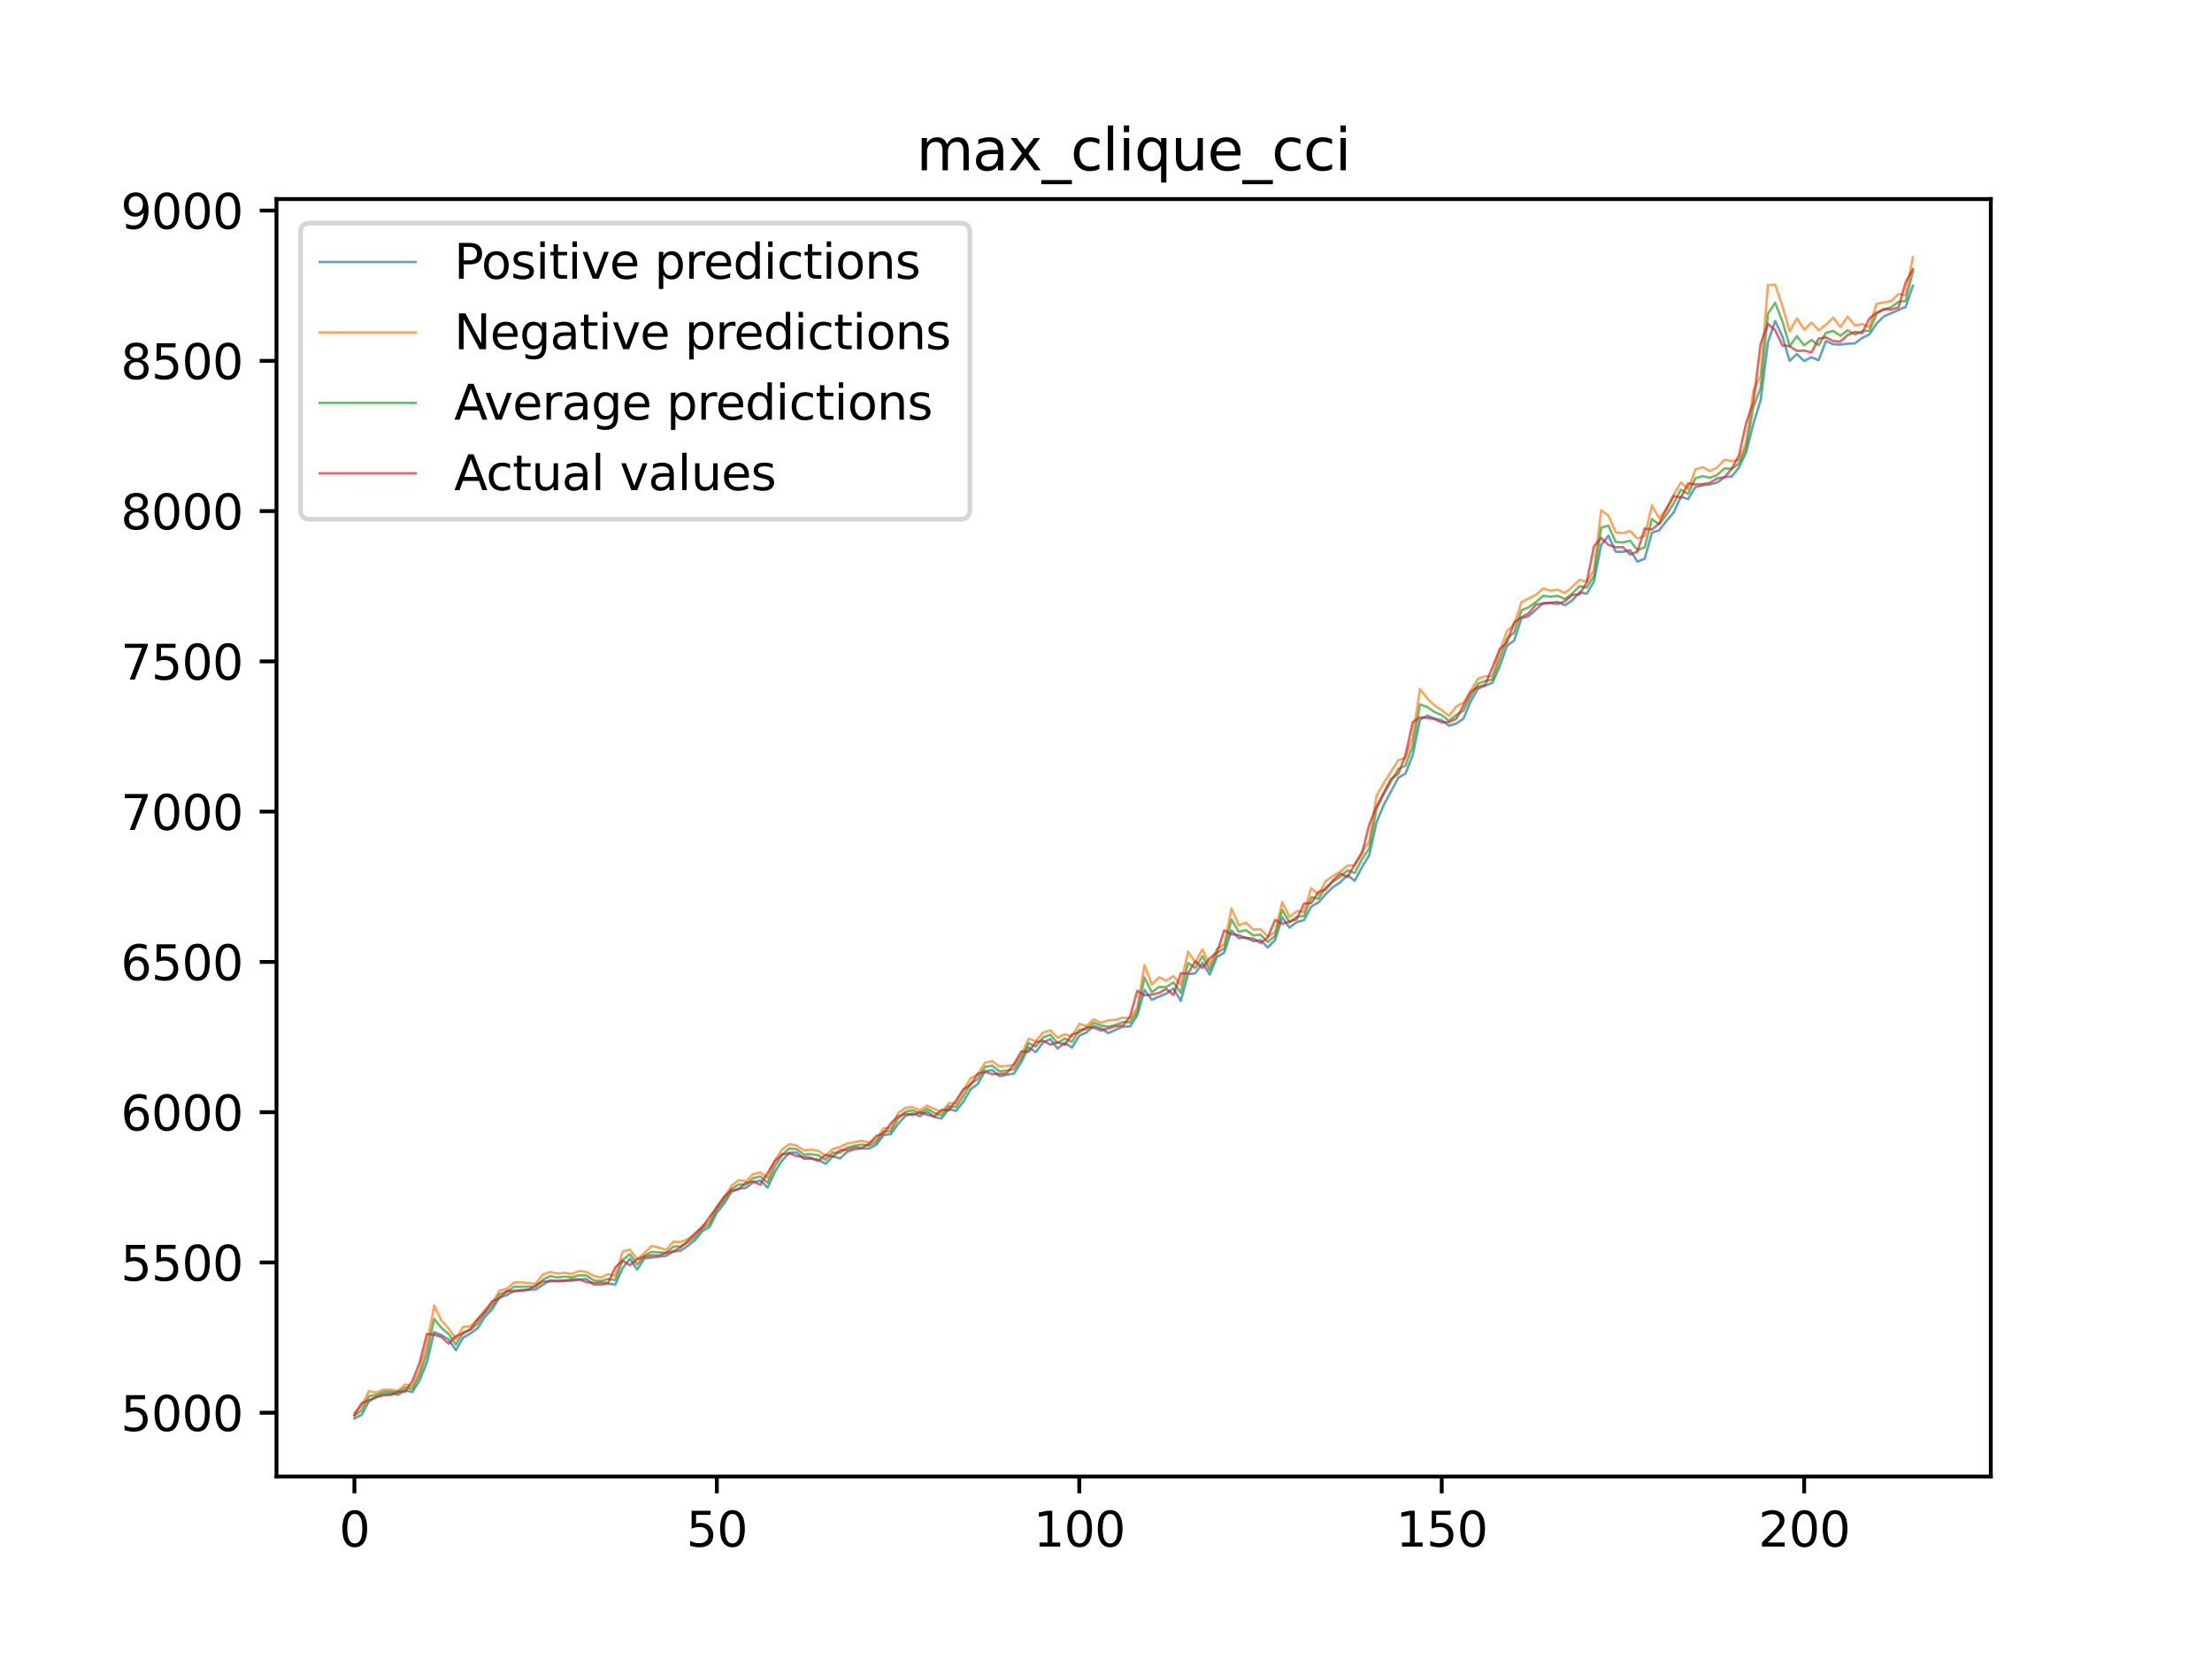 <?xml version="1.0" encoding="utf-8" standalone="no"?>
<!DOCTYPE svg PUBLIC "-//W3C//DTD SVG 1.1//EN"
  "http://www.w3.org/Graphics/SVG/1.1/DTD/svg11.dtd">
<svg xmlns:xlink="http://www.w3.org/1999/xlink" width="460.8pt" height="345.6pt" viewBox="0 0 460.8 345.6" xmlns="http://www.w3.org/2000/svg" version="1.1">
 <defs>
  <style type="text/css">*{stroke-linejoin: round; stroke-linecap: butt}</style>
 </defs>
 <g id="figure_1">
  <g id="patch_1">
   <path d="M 0 345.6 
L 460.8 345.6 
L 460.8 0 
L 0 0 
z
" style="fill: #ffffff"/>
  </g>
  <g id="axes_1">
   <g id="patch_2">
    <path d="M 57.6 307.584 
L 414.72 307.584 
L 414.72 41.472 
L 57.6 41.472 
z
" style="fill: #ffffff"/>
   </g>
   <g id="matplotlib.axis_1">
    <g id="xtick_1">
     <g id="line2d_1">
      <defs>
       <path id="me9f2fb1b42" d="M 0 0 
L 0 3.5 
" style="stroke: #000000; stroke-width: 0.8"/>
      </defs>
      <g>
       <use xlink:href="#me9f2fb1b42" x="73.833" y="307.584" style="stroke: #000000; stroke-width: 0.8"/>
      </g>
     </g>
     <g id="text_1">
      <!-- 0 -->
      <g transform="translate(70.651 322.182) scale(0.1 -0.1)">
       <defs>
        <path id="DejaVuSans-30" d="M 2034 4250 
Q 1547 4250 1301 3770 
Q 1056 3291 1056 2328 
Q 1056 1369 1301 889 
Q 1547 409 2034 409 
Q 2525 409 2770 889 
Q 3016 1369 3016 2328 
Q 3016 3291 2770 3770 
Q 2525 4250 2034 4250 
z
M 2034 4750 
Q 2819 4750 3233 4129 
Q 3647 3509 3647 2328 
Q 3647 1150 3233 529 
Q 2819 -91 2034 -91 
Q 1250 -91 836 529 
Q 422 1150 422 2328 
Q 422 3509 836 4129 
Q 1250 4750 2034 4750 
z
" transform="scale(0.016)"/>
       </defs>
       <use xlink:href="#DejaVuSans-30"/>
      </g>
     </g>
    </g>
    <g id="xtick_2">
     <g id="line2d_2">
      <g>
       <use xlink:href="#me9f2fb1b42" x="149.334" y="307.584" style="stroke: #000000; stroke-width: 0.8"/>
      </g>
     </g>
     <g id="text_2">
      <!-- 50 -->
      <g transform="translate(142.971 322.182) scale(0.1 -0.1)">
       <defs>
        <path id="DejaVuSans-35" d="M 691 4666 
L 3169 4666 
L 3169 4134 
L 1269 4134 
L 1269 2991 
Q 1406 3038 1543 3061 
Q 1681 3084 1819 3084 
Q 2600 3084 3056 2656 
Q 3513 2228 3513 1497 
Q 3513 744 3044 326 
Q 2575 -91 1722 -91 
Q 1428 -91 1123 -41 
Q 819 9 494 109 
L 494 744 
Q 775 591 1075 516 
Q 1375 441 1709 441 
Q 2250 441 2565 725 
Q 2881 1009 2881 1497 
Q 2881 1984 2565 2268 
Q 2250 2553 1709 2553 
Q 1456 2553 1204 2497 
Q 953 2441 691 2322 
L 691 4666 
z
" transform="scale(0.016)"/>
       </defs>
       <use xlink:href="#DejaVuSans-35"/>
       <use xlink:href="#DejaVuSans-30" x="63.623"/>
      </g>
     </g>
    </g>
    <g id="xtick_3">
     <g id="line2d_3">
      <g>
       <use xlink:href="#me9f2fb1b42" x="224.835" y="307.584" style="stroke: #000000; stroke-width: 0.8"/>
      </g>
     </g>
     <g id="text_3">
      <!-- 100 -->
      <g transform="translate(215.291 322.182) scale(0.1 -0.1)">
       <defs>
        <path id="DejaVuSans-31" d="M 794 531 
L 1825 531 
L 1825 4091 
L 703 3866 
L 703 4441 
L 1819 4666 
L 2450 4666 
L 2450 531 
L 3481 531 
L 3481 0 
L 794 0 
L 794 531 
z
" transform="scale(0.016)"/>
       </defs>
       <use xlink:href="#DejaVuSans-31"/>
       <use xlink:href="#DejaVuSans-30" x="63.623"/>
       <use xlink:href="#DejaVuSans-30" x="127.246"/>
      </g>
     </g>
    </g>
    <g id="xtick_4">
     <g id="line2d_4">
      <g>
       <use xlink:href="#me9f2fb1b42" x="300.336" y="307.584" style="stroke: #000000; stroke-width: 0.8"/>
      </g>
     </g>
     <g id="text_4">
      <!-- 150 -->
      <g transform="translate(290.792 322.182) scale(0.1 -0.1)">
       <use xlink:href="#DejaVuSans-31"/>
       <use xlink:href="#DejaVuSans-35" x="63.623"/>
       <use xlink:href="#DejaVuSans-30" x="127.246"/>
      </g>
     </g>
    </g>
    <g id="xtick_5">
     <g id="line2d_5">
      <g>
       <use xlink:href="#me9f2fb1b42" x="375.837" y="307.584" style="stroke: #000000; stroke-width: 0.8"/>
      </g>
     </g>
     <g id="text_5">
      <!-- 200 -->
      <g transform="translate(366.293 322.182) scale(0.1 -0.1)">
       <defs>
        <path id="DejaVuSans-32" d="M 1228 531 
L 3431 531 
L 3431 0 
L 469 0 
L 469 531 
Q 828 903 1448 1529 
Q 2069 2156 2228 2338 
Q 2531 2678 2651 2914 
Q 2772 3150 2772 3378 
Q 2772 3750 2511 3984 
Q 2250 4219 1831 4219 
Q 1534 4219 1204 4116 
Q 875 4013 500 3803 
L 500 4441 
Q 881 4594 1212 4672 
Q 1544 4750 1819 4750 
Q 2544 4750 2975 4387 
Q 3406 4025 3406 3419 
Q 3406 3131 3298 2873 
Q 3191 2616 2906 2266 
Q 2828 2175 2409 1742 
Q 1991 1309 1228 531 
z
" transform="scale(0.016)"/>
       </defs>
       <use xlink:href="#DejaVuSans-32"/>
       <use xlink:href="#DejaVuSans-30" x="63.623"/>
       <use xlink:href="#DejaVuSans-30" x="127.246"/>
      </g>
     </g>
    </g>
   </g>
   <g id="matplotlib.axis_2">
    <g id="ytick_1">
     <g id="line2d_6">
      <defs>
       <path id="ma3363bfc7a" d="M 0 0 
L -3.5 0 
" style="stroke: #000000; stroke-width: 0.8"/>
      </defs>
      <g>
       <use xlink:href="#ma3363bfc7a" x="57.6" y="294.298" style="stroke: #000000; stroke-width: 0.8"/>
      </g>
     </g>
     <g id="text_6">
      <!-- 5000 -->
      <g transform="translate(25.15 298.098) scale(0.1 -0.1)">
       <use xlink:href="#DejaVuSans-35"/>
       <use xlink:href="#DejaVuSans-30" x="63.623"/>
       <use xlink:href="#DejaVuSans-30" x="127.246"/>
       <use xlink:href="#DejaVuSans-30" x="190.869"/>
      </g>
     </g>
    </g>
    <g id="ytick_2">
     <g id="line2d_7">
      <g>
       <use xlink:href="#ma3363bfc7a" x="57.6" y="262.994" style="stroke: #000000; stroke-width: 0.8"/>
      </g>
     </g>
     <g id="text_7">
      <!-- 5500 -->
      <g transform="translate(25.15 266.793) scale(0.1 -0.1)">
       <use xlink:href="#DejaVuSans-35"/>
       <use xlink:href="#DejaVuSans-35" x="63.623"/>
       <use xlink:href="#DejaVuSans-30" x="127.246"/>
       <use xlink:href="#DejaVuSans-30" x="190.869"/>
      </g>
     </g>
    </g>
    <g id="ytick_3">
     <g id="line2d_8">
      <g>
       <use xlink:href="#ma3363bfc7a" x="57.6" y="231.69" style="stroke: #000000; stroke-width: 0.8"/>
      </g>
     </g>
     <g id="text_8">
      <!-- 6000 -->
      <g transform="translate(25.15 235.489) scale(0.1 -0.1)">
       <defs>
        <path id="DejaVuSans-36" d="M 2113 2584 
Q 1688 2584 1439 2293 
Q 1191 2003 1191 1497 
Q 1191 994 1439 701 
Q 1688 409 2113 409 
Q 2538 409 2786 701 
Q 3034 994 3034 1497 
Q 3034 2003 2786 2293 
Q 2538 2584 2113 2584 
z
M 3366 4563 
L 3366 3988 
Q 3128 4100 2886 4159 
Q 2644 4219 2406 4219 
Q 1781 4219 1451 3797 
Q 1122 3375 1075 2522 
Q 1259 2794 1537 2939 
Q 1816 3084 2150 3084 
Q 2853 3084 3261 2657 
Q 3669 2231 3669 1497 
Q 3669 778 3244 343 
Q 2819 -91 2113 -91 
Q 1303 -91 875 529 
Q 447 1150 447 2328 
Q 447 3434 972 4092 
Q 1497 4750 2381 4750 
Q 2619 4750 2861 4703 
Q 3103 4656 3366 4563 
z
" transform="scale(0.016)"/>
       </defs>
       <use xlink:href="#DejaVuSans-36"/>
       <use xlink:href="#DejaVuSans-30" x="63.623"/>
       <use xlink:href="#DejaVuSans-30" x="127.246"/>
       <use xlink:href="#DejaVuSans-30" x="190.869"/>
      </g>
     </g>
    </g>
    <g id="ytick_4">
     <g id="line2d_9">
      <g>
       <use xlink:href="#ma3363bfc7a" x="57.6" y="200.385" style="stroke: #000000; stroke-width: 0.8"/>
      </g>
     </g>
     <g id="text_9">
      <!-- 6500 -->
      <g transform="translate(25.15 204.185) scale(0.1 -0.1)">
       <use xlink:href="#DejaVuSans-36"/>
       <use xlink:href="#DejaVuSans-35" x="63.623"/>
       <use xlink:href="#DejaVuSans-30" x="127.246"/>
       <use xlink:href="#DejaVuSans-30" x="190.869"/>
      </g>
     </g>
    </g>
    <g id="ytick_5">
     <g id="line2d_10">
      <g>
       <use xlink:href="#ma3363bfc7a" x="57.6" y="169.081" style="stroke: #000000; stroke-width: 0.8"/>
      </g>
     </g>
     <g id="text_10">
      <!-- 7000 -->
      <g transform="translate(25.15 172.88) scale(0.1 -0.1)">
       <defs>
        <path id="DejaVuSans-37" d="M 525 4666 
L 3525 4666 
L 3525 4397 
L 1831 0 
L 1172 0 
L 2766 4134 
L 525 4134 
L 525 4666 
z
" transform="scale(0.016)"/>
       </defs>
       <use xlink:href="#DejaVuSans-37"/>
       <use xlink:href="#DejaVuSans-30" x="63.623"/>
       <use xlink:href="#DejaVuSans-30" x="127.246"/>
       <use xlink:href="#DejaVuSans-30" x="190.869"/>
      </g>
     </g>
    </g>
    <g id="ytick_6">
     <g id="line2d_11">
      <g>
       <use xlink:href="#ma3363bfc7a" x="57.6" y="137.777" style="stroke: #000000; stroke-width: 0.8"/>
      </g>
     </g>
     <g id="text_11">
      <!-- 7500 -->
      <g transform="translate(25.15 141.576) scale(0.1 -0.1)">
       <use xlink:href="#DejaVuSans-37"/>
       <use xlink:href="#DejaVuSans-35" x="63.623"/>
       <use xlink:href="#DejaVuSans-30" x="127.246"/>
       <use xlink:href="#DejaVuSans-30" x="190.869"/>
      </g>
     </g>
    </g>
    <g id="ytick_7">
     <g id="line2d_12">
      <g>
       <use xlink:href="#ma3363bfc7a" x="57.6" y="106.472" style="stroke: #000000; stroke-width: 0.8"/>
      </g>
     </g>
     <g id="text_12">
      <!-- 8000 -->
      <g transform="translate(25.15 110.272) scale(0.1 -0.1)">
       <defs>
        <path id="DejaVuSans-38" d="M 2034 2216 
Q 1584 2216 1326 1975 
Q 1069 1734 1069 1313 
Q 1069 891 1326 650 
Q 1584 409 2034 409 
Q 2484 409 2743 651 
Q 3003 894 3003 1313 
Q 3003 1734 2745 1975 
Q 2488 2216 2034 2216 
z
M 1403 2484 
Q 997 2584 770 2862 
Q 544 3141 544 3541 
Q 544 4100 942 4425 
Q 1341 4750 2034 4750 
Q 2731 4750 3128 4425 
Q 3525 4100 3525 3541 
Q 3525 3141 3298 2862 
Q 3072 2584 2669 2484 
Q 3125 2378 3379 2068 
Q 3634 1759 3634 1313 
Q 3634 634 3220 271 
Q 2806 -91 2034 -91 
Q 1263 -91 848 271 
Q 434 634 434 1313 
Q 434 1759 690 2068 
Q 947 2378 1403 2484 
z
M 1172 3481 
Q 1172 3119 1398 2916 
Q 1625 2713 2034 2713 
Q 2441 2713 2670 2916 
Q 2900 3119 2900 3481 
Q 2900 3844 2670 4047 
Q 2441 4250 2034 4250 
Q 1625 4250 1398 4047 
Q 1172 3844 1172 3481 
z
" transform="scale(0.016)"/>
       </defs>
       <use xlink:href="#DejaVuSans-38"/>
       <use xlink:href="#DejaVuSans-30" x="63.623"/>
       <use xlink:href="#DejaVuSans-30" x="127.246"/>
       <use xlink:href="#DejaVuSans-30" x="190.869"/>
      </g>
     </g>
    </g>
    <g id="ytick_8">
     <g id="line2d_13">
      <g>
       <use xlink:href="#ma3363bfc7a" x="57.6" y="75.168" style="stroke: #000000; stroke-width: 0.8"/>
      </g>
     </g>
     <g id="text_13">
      <!-- 8500 -->
      <g transform="translate(25.15 78.967) scale(0.1 -0.1)">
       <use xlink:href="#DejaVuSans-38"/>
       <use xlink:href="#DejaVuSans-35" x="63.623"/>
       <use xlink:href="#DejaVuSans-30" x="127.246"/>
       <use xlink:href="#DejaVuSans-30" x="190.869"/>
      </g>
     </g>
    </g>
    <g id="ytick_9">
     <g id="line2d_14">
      <g>
       <use xlink:href="#ma3363bfc7a" x="57.6" y="43.864" style="stroke: #000000; stroke-width: 0.8"/>
      </g>
     </g>
     <g id="text_14">
      <!-- 9000 -->
      <g transform="translate(25.15 47.663) scale(0.1 -0.1)">
       <defs>
        <path id="DejaVuSans-39" d="M 703 97 
L 703 672 
Q 941 559 1184 500 
Q 1428 441 1663 441 
Q 2288 441 2617 861 
Q 2947 1281 2994 2138 
Q 2813 1869 2534 1725 
Q 2256 1581 1919 1581 
Q 1219 1581 811 2004 
Q 403 2428 403 3163 
Q 403 3881 828 4315 
Q 1253 4750 1959 4750 
Q 2769 4750 3195 4129 
Q 3622 3509 3622 2328 
Q 3622 1225 3098 567 
Q 2575 -91 1691 -91 
Q 1453 -91 1209 -44 
Q 966 3 703 97 
z
M 1959 2075 
Q 2384 2075 2632 2365 
Q 2881 2656 2881 3163 
Q 2881 3666 2632 3958 
Q 2384 4250 1959 4250 
Q 1534 4250 1286 3958 
Q 1038 3666 1038 3163 
Q 1038 2656 1286 2365 
Q 1534 2075 1959 2075 
z
" transform="scale(0.016)"/>
       </defs>
       <use xlink:href="#DejaVuSans-39"/>
       <use xlink:href="#DejaVuSans-30" x="63.623"/>
       <use xlink:href="#DejaVuSans-30" x="127.246"/>
       <use xlink:href="#DejaVuSans-30" x="190.869"/>
      </g>
     </g>
    </g>
   </g>
   <g id="line2d_15">
    <path d="M 73.833 295.488 
L 75.343 294.737 
L 76.853 291.93 
L 78.363 291.043 
L 79.873 290.417 
L 81.383 290.291 
L 82.893 290.542 
L 84.403 289.634 
L 85.913 289.978 
L 87.423 287.537 
L 88.933 283.755 
L 90.443 277.492 
L 91.953 278.145 
L 93.463 279.022 
L 94.973 281.276 
L 96.483 278.646 
L 97.993 277.791 
L 99.503 276.69 
L 101.013 274.326 
L 102.523 272.774 
L 104.033 270.298 
L 105.543 269.818 
L 107.053 268.942 
L 108.563 268.942 
L 110.073 268.66 
L 111.583 268.629 
L 114.603 266.672 
L 116.113 266.938 
L 117.623 266.751 
L 119.133 266.813 
L 120.643 266.563 
L 122.153 266.438 
L 123.663 267.627 
L 125.173 267.627 
L 126.683 267.418 
L 128.193 267.565 
L 129.704 264.184 
L 131.214 262.243 
L 132.724 264.497 
L 134.234 262.149 
L 137.254 261.805 
L 138.764 261.617 
L 140.274 260.74 
L 141.784 260.552 
L 143.294 259.509 
L 144.804 258.314 
L 146.314 256.47 
L 147.824 255.581 
L 149.334 252.601 
L 150.844 250.759 
L 152.354 248.32 
L 153.864 247.655 
L 155.374 247.467 
L 156.884 246.303 
L 158.394 245.902 
L 159.904 247.405 
L 161.414 244.128 
L 162.924 241.77 
L 164.434 240.142 
L 165.944 240.079 
L 167.454 241.394 
L 168.964 241.394 
L 170.474 241.582 
L 171.984 242.458 
L 173.494 240.893 
L 175.004 241.331 
L 176.514 239.907 
L 178.024 239.453 
L 179.534 239.245 
L 181.044 239.265 
L 182.554 238.467 
L 184.064 236.473 
L 185.574 236.245 
L 187.084 234.131 
L 188.594 232.468 
L 190.104 231.94 
L 191.614 232.504 
L 193.124 231.533 
L 194.634 232.691 
L 196.144 233.005 
L 197.654 231.022 
L 199.164 231.439 
L 200.675 229.54 
L 202.185 226.947 
L 203.695 225.817 
L 205.205 223.144 
L 206.715 222.925 
L 208.225 224.177 
L 211.245 223.634 
L 212.755 221.265 
L 214.265 218.191 
L 215.775 219.168 
L 217.285 217.165 
L 218.795 216.476 
L 220.305 218.417 
L 221.815 217.258 
L 223.325 218.229 
L 224.835 215.766 
L 226.345 215.057 
L 227.855 213.721 
L 229.365 214.222 
L 230.875 215.224 
L 233.895 213.867 
L 235.405 213.846 
L 236.915 211.451 
L 238.425 206.221 
L 239.935 208.274 
L 242.955 206.98 
L 244.465 205.926 
L 245.975 208.525 
L 247.485 202.94 
L 248.995 202.765 
L 250.505 200.573 
L 252.015 203.015 
L 253.525 199.321 
L 255.035 198.445 
L 256.545 193.82 
L 258.055 195.439 
L 259.565 195.314 
L 261.075 196.065 
L 262.585 195.846 
L 264.095 197.38 
L 265.605 195.857 
L 267.115 191.104 
L 268.625 193.248 
L 270.135 192.09 
L 271.645 191.683 
L 273.156 188.85 
L 274.666 187.989 
L 276.176 186.261 
L 277.686 184.796 
L 279.196 183.807 
L 280.706 182.281 
L 282.216 183.481 
L 283.726 180.632 
L 285.236 178.15 
L 286.746 171.343 
L 288.256 167.697 
L 291.276 162.041 
L 292.786 161.139 
L 294.296 157.29 
L 295.806 149.935 
L 297.316 149.078 
L 298.826 149.672 
L 300.336 150.048 
L 301.846 151.175 
L 303.356 150.737 
L 304.866 149.714 
L 306.376 146.119 
L 307.886 143.474 
L 310.906 142.222 
L 312.416 138.814 
L 313.926 134.552 
L 315.436 133.41 
L 316.946 128.796 
L 318.456 128.332 
L 321.476 125.631 
L 322.986 125.568 
L 324.496 125.38 
L 326.006 126.069 
L 327.516 125.098 
L 329.026 123.398 
L 330.536 123.69 
L 332.046 121.144 
L 333.556 113.498 
L 335.066 111.6 
L 336.576 114.925 
L 338.086 114.956 
L 339.596 114.632 
L 341.106 116.991 
L 342.616 116.396 
L 344.127 110.965 
L 345.637 110.479 
L 347.147 108.507 
L 348.657 106.76 
L 350.167 103.498 
L 351.677 103.968 
L 353.187 101.464 
L 354.697 101.088 
L 356.207 100.9 
L 357.717 100.545 
L 359.227 99.382 
L 360.737 99.272 
L 362.247 97.394 
L 363.757 94.222 
L 365.267 88.244 
L 366.777 83.37 
L 368.287 71.326 
L 369.797 66.872 
L 371.307 70.097 
L 372.817 75.168 
L 374.327 73.759 
L 375.837 75.199 
L 377.347 74.417 
L 378.857 75.043 
L 380.367 71.036 
L 381.877 71.704 
L 383.387 71.787 
L 384.897 71.599 
L 386.407 71.537 
L 387.917 70.41 
L 389.427 69.658 
L 390.937 67.392 
L 392.447 65.914 
L 396.977 63.93 
L 398.487 59.547 
L 398.487 59.547 
" clip-path="url(#p26491b6ae8)" style="fill: none; stroke: #1f77b4; stroke-opacity: 0.7; stroke-width: 0.5; stroke-linecap: square"/>
   </g>
   <g id="line2d_16">
    <path d="M 73.833 294.298 
L 75.343 292.858 
L 76.853 289.791 
L 78.363 290.104 
L 79.873 289.478 
L 81.383 289.498 
L 82.893 289.712 
L 84.403 288.398 
L 85.913 288.764 
L 87.423 285.408 
L 88.933 280.024 
L 90.443 271.947 
L 91.953 275.109 
L 93.463 276.747 
L 94.973 278.912 
L 96.483 276.424 
L 97.993 276.309 
L 99.503 274.765 
L 101.013 272.886 
L 102.523 271.446 
L 104.033 268.879 
L 105.543 268.504 
L 107.053 267.189 
L 108.563 267.111 
L 111.583 267.429 
L 113.093 265.498 
L 114.603 264.973 
L 116.113 265.3 
L 117.623 265.154 
L 119.133 265.391 
L 120.643 264.768 
L 122.153 264.953 
L 123.663 265.78 
L 125.173 266.138 
L 126.683 265.425 
L 128.193 265.749 
L 129.704 260.74 
L 131.214 260.302 
L 132.724 262.326 
L 134.234 261.053 
L 135.744 259.551 
L 137.254 259.885 
L 138.764 260.365 
L 140.274 258.643 
L 141.784 258.737 
L 143.294 258.111 
L 144.804 257.109 
L 146.314 255.356 
L 147.824 254.26 
L 149.334 251.286 
L 150.844 249.471 
L 152.354 247.029 
L 153.864 245.839 
L 155.374 246.058 
L 156.884 244.587 
L 158.394 244.227 
L 159.904 245.363 
L 161.414 241.77 
L 162.924 239.453 
L 164.434 238.347 
L 165.944 238.639 
L 167.454 239.641 
L 168.964 239.485 
L 170.474 239.741 
L 171.984 240.716 
L 173.494 239.328 
L 175.004 238.927 
L 176.514 238.201 
L 179.534 237.638 
L 181.044 238.013 
L 182.554 237.387 
L 184.064 235.008 
L 185.574 235.071 
L 187.084 231.878 
L 188.594 230.782 
L 190.104 230.625 
L 191.614 231.283 
L 193.124 230.312 
L 196.144 231.702 
L 197.654 229.811 
L 199.164 229.862 
L 202.185 224.615 
L 203.695 223.801 
L 205.205 221.359 
L 206.715 221.067 
L 208.225 222.173 
L 209.735 222.064 
L 211.245 221.829 
L 212.755 219.794 
L 214.265 216.413 
L 215.775 216.851 
L 217.285 215.098 
L 218.795 214.618 
L 220.305 216.178 
L 221.815 215.432 
L 223.325 215.912 
L 224.835 213.283 
L 226.345 213.721 
L 227.855 212.344 
L 229.365 213.053 
L 230.875 212.547 
L 232.385 212.444 
L 233.895 211.981 
L 235.405 212.104 
L 236.915 209.902 
L 238.425 201.011 
L 239.935 205.112 
L 241.445 203.578 
L 242.955 204.288 
L 244.465 203.328 
L 245.975 205.159 
L 247.485 198.257 
L 248.995 200.511 
L 250.505 197.756 
L 252.015 201.074 
L 253.525 197.631 
L 255.035 196.754 
L 256.545 189.241 
L 258.055 192.747 
L 259.565 192.205 
L 261.075 193.639 
L 262.585 193.561 
L 264.095 195.076 
L 265.605 194.187 
L 267.115 187.926 
L 268.625 190.994 
L 270.135 189.836 
L 271.645 189.951 
L 273.156 184.984 
L 274.666 186.424 
L 276.176 183.481 
L 279.196 181.54 
L 280.706 180.319 
L 282.216 180.246 
L 283.726 177.345 
L 285.236 175.311 
L 286.746 165.763 
L 288.256 163.133 
L 291.276 158.375 
L 292.786 157.874 
L 294.296 153.429 
L 295.806 143.537 
L 297.316 145.478 
L 298.826 146.959 
L 300.336 147.919 
L 301.846 149.121 
L 303.356 147.178 
L 304.866 146.385 
L 307.886 141.377 
L 309.396 140.886 
L 310.906 140.891 
L 312.416 135.523 
L 313.926 131.453 
L 315.436 130.138 
L 316.946 125.443 
L 319.966 123.898 
L 321.476 122.594 
L 322.986 123.039 
L 324.496 122.851 
L 326.006 123.523 
L 327.516 122.26 
L 329.026 120.82 
L 330.536 121.123 
L 332.046 118.806 
L 333.556 106.285 
L 335.066 107.411 
L 336.576 110.876 
L 338.086 111.064 
L 339.596 110.62 
L 341.106 112.17 
L 342.616 111.66 
L 344.127 105.283 
L 345.637 107.975 
L 347.147 106.003 
L 348.657 103.029 
L 350.167 100.493 
L 351.677 101.86 
L 353.187 97.77 
L 354.697 97.311 
L 356.207 98.13 
L 357.717 97.382 
L 359.227 95.775 
L 360.737 96.048 
L 362.247 95.829 
L 363.757 92.135 
L 365.267 81.366 
L 366.777 78.267 
L 368.287 59.391 
L 369.797 59.297 
L 371.307 63.773 
L 372.817 69.017 
L 374.327 66.309 
L 375.837 68.669 
L 377.347 67.201 
L 378.857 68.819 
L 380.367 67.655 
L 381.877 66.152 
L 383.387 68.125 
L 384.897 65.952 
L 386.407 67.801 
L 387.917 67.514 
L 389.427 68.143 
L 390.937 63.272 
L 393.957 62.73 
L 395.467 61.269 
L 396.977 61.457 
L 398.487 53.568 
L 398.487 53.568 
" clip-path="url(#p26491b6ae8)" style="fill: none; stroke: #ff7f0e; stroke-opacity: 0.7; stroke-width: 0.5; stroke-linecap: square"/>
   </g>
   <g id="line2d_17">
    <path d="M 73.833 294.893 
L 75.343 293.798 
L 76.853 290.86 
L 78.363 290.573 
L 79.873 289.947 
L 81.383 289.895 
L 82.893 290.127 
L 84.403 289.016 
L 85.913 289.371 
L 87.423 286.472 
L 88.933 281.889 
L 90.443 274.72 
L 91.953 276.627 
L 93.463 277.885 
L 94.973 280.094 
L 96.483 277.535 
L 97.993 277.05 
L 99.503 275.727 
L 101.013 273.606 
L 102.523 272.11 
L 104.033 269.589 
L 105.543 269.161 
L 107.053 268.065 
L 111.583 268.029 
L 113.093 266.584 
L 114.603 265.822 
L 116.113 266.119 
L 117.623 265.952 
L 119.133 266.102 
L 120.643 265.665 
L 122.153 265.695 
L 123.663 266.704 
L 125.173 266.883 
L 126.683 266.422 
L 128.193 266.657 
L 129.704 262.462 
L 131.214 261.272 
L 132.724 263.411 
L 134.234 261.601 
L 135.744 260.787 
L 138.764 260.991 
L 140.274 259.691 
L 141.784 259.645 
L 143.294 258.81 
L 144.804 257.711 
L 146.314 255.913 
L 147.824 254.921 
L 149.334 251.944 
L 150.844 250.115 
L 152.354 247.675 
L 153.864 246.747 
L 155.374 246.763 
L 156.884 245.445 
L 158.394 245.065 
L 159.904 246.384 
L 161.414 242.949 
L 162.924 240.611 
L 164.434 239.245 
L 165.944 239.359 
L 167.454 240.518 
L 168.964 240.439 
L 170.474 240.662 
L 171.984 241.587 
L 173.494 240.111 
L 175.004 240.129 
L 176.514 239.054 
L 178.024 238.686 
L 179.534 238.441 
L 181.044 238.639 
L 182.554 237.927 
L 184.064 235.741 
L 185.574 235.658 
L 187.084 233.005 
L 188.594 231.625 
L 190.104 231.283 
L 191.614 231.893 
L 193.124 230.923 
L 194.634 231.854 
L 196.144 232.353 
L 197.654 230.417 
L 199.164 230.65 
L 200.675 228.361 
L 202.185 225.781 
L 203.695 224.809 
L 205.205 222.251 
L 206.715 221.996 
L 208.225 223.175 
L 209.735 223.011 
L 211.245 222.731 
L 212.755 220.53 
L 214.265 217.302 
L 215.775 218.01 
L 217.285 216.131 
L 218.795 215.547 
L 220.305 217.298 
L 221.815 216.345 
L 223.325 217.071 
L 224.835 214.525 
L 226.345 214.389 
L 227.855 213.032 
L 229.365 213.638 
L 230.875 213.885 
L 232.385 213.505 
L 233.895 212.924 
L 235.405 212.975 
L 236.915 210.677 
L 238.425 203.616 
L 239.935 206.693 
L 241.445 205.598 
L 242.955 205.634 
L 244.465 204.627 
L 245.975 206.842 
L 247.485 200.598 
L 248.995 201.638 
L 250.505 199.165 
L 252.015 202.045 
L 253.525 198.476 
L 255.035 197.599 
L 256.545 191.531 
L 258.055 194.093 
L 259.565 193.759 
L 261.075 194.852 
L 262.585 194.704 
L 264.095 196.228 
L 265.605 195.022 
L 267.115 189.515 
L 268.625 192.121 
L 270.135 190.963 
L 271.645 190.817 
L 273.156 186.917 
L 274.666 187.206 
L 276.176 184.871 
L 277.686 183.653 
L 279.196 182.673 
L 280.706 181.3 
L 282.216 181.864 
L 283.726 178.989 
L 285.236 176.73 
L 286.746 168.553 
L 288.256 165.415 
L 291.276 160.208 
L 292.786 159.506 
L 294.296 155.359 
L 295.806 146.736 
L 297.316 147.278 
L 298.826 148.316 
L 300.336 148.984 
L 301.846 150.148 
L 303.356 148.958 
L 304.866 148.05 
L 306.376 145.047 
L 307.886 142.425 
L 309.396 141.878 
L 310.906 141.557 
L 313.926 133.003 
L 315.436 131.774 
L 316.946 127.119 
L 318.456 126.512 
L 319.966 125.422 
L 321.476 124.112 
L 322.986 124.303 
L 324.496 124.115 
L 326.006 124.796 
L 327.516 123.679 
L 329.026 122.109 
L 330.536 122.406 
L 332.046 119.975 
L 333.556 109.891 
L 335.066 109.506 
L 336.576 112.9 
L 338.086 113.01 
L 339.596 112.626 
L 341.106 114.58 
L 342.616 114.028 
L 344.127 108.124 
L 345.637 109.227 
L 347.147 107.255 
L 348.657 104.895 
L 350.167 101.996 
L 351.677 102.914 
L 353.187 99.617 
L 354.697 99.199 
L 356.207 99.515 
L 357.717 98.963 
L 359.227 97.579 
L 360.737 97.66 
L 362.247 96.611 
L 363.757 93.178 
L 365.267 84.805 
L 366.777 80.818 
L 368.287 65.358 
L 369.797 63.085 
L 371.307 66.935 
L 372.817 72.092 
L 374.327 70.034 
L 375.837 71.934 
L 377.347 70.809 
L 378.857 71.931 
L 380.367 69.345 
L 381.877 68.928 
L 383.387 69.956 
L 384.897 68.776 
L 386.407 69.669 
L 387.917 68.962 
L 389.427 68.901 
L 390.937 65.332 
L 392.447 64.468 
L 393.957 63.99 
L 395.467 62.897 
L 396.977 62.693 
L 398.487 56.558 
L 398.487 56.558 
" clip-path="url(#p26491b6ae8)" style="fill: none; stroke: #2ca02c; stroke-opacity: 0.7; stroke-width: 0.5; stroke-linecap: square"/>
   </g>
   <g id="line2d_18">
    <path d="M 73.833 294.799 
L 75.343 292.295 
L 78.363 291.043 
L 79.873 290.667 
L 81.383 290.605 
L 82.893 289.853 
L 84.403 289.916 
L 85.913 287.662 
L 87.423 283.843 
L 88.933 277.895 
L 90.443 278.02 
L 91.953 278.521 
L 93.463 279.898 
L 94.973 278.333 
L 96.483 277.77 
L 97.993 276.893 
L 99.503 274.89 
L 101.013 273.262 
L 102.523 271.071 
L 104.033 270.445 
L 105.543 268.942 
L 107.053 268.942 
L 108.563 268.754 
L 110.073 268.691 
L 113.093 266.938 
L 114.603 266.938 
L 116.113 266.813 
L 117.623 266.813 
L 119.133 266.563 
L 120.643 266.5 
L 122.153 267.064 
L 123.663 267.251 
L 125.173 267.189 
L 126.683 267.251 
L 128.193 263.996 
L 129.704 262.618 
L 131.214 263.558 
L 132.724 262.305 
L 134.234 261.805 
L 135.744 261.491 
L 137.254 261.554 
L 138.764 260.991 
L 140.274 260.678 
L 141.784 259.864 
L 143.294 258.486 
L 144.804 256.921 
L 146.314 255.669 
L 147.824 253.478 
L 149.334 251.537 
L 150.844 249.283 
L 152.354 247.968 
L 153.864 247.718 
L 155.374 246.403 
L 156.884 246.152 
L 158.394 246.778 
L 161.414 241.895 
L 162.924 240.455 
L 164.434 240.267 
L 165.944 240.831 
L 168.964 241.206 
L 170.474 241.832 
L 171.984 240.58 
L 173.494 240.956 
L 175.004 239.578 
L 176.514 239.516 
L 178.024 239.015 
L 179.534 239.14 
L 181.044 238.264 
L 182.554 236.636 
L 184.064 236.135 
L 185.574 234.006 
L 187.084 232.566 
L 188.594 232.003 
L 190.104 232.253 
L 191.614 231.69 
L 193.124 232.191 
L 194.634 232.566 
L 196.144 231.189 
L 197.654 231.314 
L 199.164 229.248 
L 200.675 226.931 
L 202.185 225.992 
L 203.695 223.676 
L 205.205 223.3 
L 206.715 223.738 
L 208.225 223.738 
L 209.735 223.551 
L 211.245 221.672 
L 212.755 219.043 
L 214.265 219.105 
L 215.775 217.102 
L 217.285 216.789 
L 218.795 217.603 
L 220.305 217.102 
L 221.815 217.665 
L 223.325 215.474 
L 224.835 215.036 
L 226.345 213.971 
L 227.855 214.097 
L 229.365 214.66 
L 232.385 213.784 
L 233.895 213.658 
L 235.405 211.78 
L 236.915 206.396 
L 238.425 207.335 
L 239.935 207.21 
L 241.445 206.834 
L 242.955 206.02 
L 244.465 207.272 
L 245.975 202.765 
L 247.485 202.765 
L 248.995 200.26 
L 250.505 201.638 
L 252.015 199.634 
L 253.525 198.382 
L 255.035 193.811 
L 256.545 194.625 
L 258.055 194.813 
L 259.565 195.439 
L 261.075 195.502 
L 262.585 196.441 
L 264.095 195.314 
L 265.605 191.62 
L 267.115 192.434 
L 270.135 191.495 
L 271.645 188.239 
L 273.156 188.114 
L 274.666 185.798 
L 276.176 185.297 
L 277.686 183.418 
L 279.196 181.978 
L 280.706 182.73 
L 282.216 180.038 
L 283.726 177.784 
L 285.236 171.773 
L 286.746 168.017 
L 289.766 162.257 
L 291.276 161.192 
L 292.786 157.311 
L 294.296 150.424 
L 295.806 149.422 
L 297.316 149.547 
L 298.826 149.798 
L 300.336 150.486 
L 301.846 150.424 
L 303.356 149.735 
L 306.376 144.163 
L 307.886 143.098 
L 309.396 142.66 
L 312.416 135.272 
L 313.926 133.832 
L 315.436 129.638 
L 316.946 128.573 
L 318.456 127.759 
L 319.966 125.944 
L 322.986 125.568 
L 324.496 125.818 
L 326.006 125.255 
L 327.516 123.94 
L 329.026 123.815 
L 330.536 121.311 
L 332.046 113.798 
L 333.556 112.045 
L 335.066 113.485 
L 336.576 113.985 
L 338.086 113.985 
L 339.596 115.488 
L 341.106 114.925 
L 342.616 110.104 
L 344.127 110.291 
L 345.637 109.039 
L 347.147 106.034 
L 348.657 103.342 
L 350.167 103.655 
L 351.677 100.712 
L 353.187 100.9 
L 354.697 100.838 
L 356.207 100.587 
L 357.717 99.648 
L 359.227 99.46 
L 360.737 97.645 
L 362.247 94.89 
L 363.757 88.128 
L 365.267 83.808 
L 366.777 71.599 
L 368.287 67.467 
L 369.797 68.782 
L 371.307 71.975 
L 372.817 72.1 
L 374.327 73.102 
L 375.837 73.039 
L 377.347 73.415 
L 378.857 70.535 
L 380.367 70.285 
L 381.877 71.036 
L 383.387 71.161 
L 384.897 69.784 
L 386.407 69.158 
L 387.917 69.408 
L 389.427 66.34 
L 390.937 65.151 
L 392.447 64.399 
L 393.957 64.462 
L 395.467 64.086 
L 396.977 58.827 
L 398.487 56.072 
L 398.487 56.072 
" clip-path="url(#p26491b6ae8)" style="fill: none; stroke: #d62728; stroke-opacity: 0.7; stroke-width: 0.5; stroke-linecap: square"/>
   </g>
   <g id="patch_3">
    <path d="M 57.6 307.584 
L 57.6 41.472 
" style="fill: none; stroke: #000000; stroke-width: 0.8; stroke-linejoin: miter; stroke-linecap: square"/>
   </g>
   <g id="patch_4">
    <path d="M 414.72 307.584 
L 414.72 41.472 
" style="fill: none; stroke: #000000; stroke-width: 0.8; stroke-linejoin: miter; stroke-linecap: square"/>
   </g>
   <g id="patch_5">
    <path d="M 57.6 307.584 
L 414.72 307.584 
" style="fill: none; stroke: #000000; stroke-width: 0.8; stroke-linejoin: miter; stroke-linecap: square"/>
   </g>
   <g id="patch_6">
    <path d="M 57.6 41.472 
L 414.72 41.472 
" style="fill: none; stroke: #000000; stroke-width: 0.8; stroke-linejoin: miter; stroke-linecap: square"/>
   </g>
   <g id="text_15">
    <!-- max_clique_cci -->
    <g transform="translate(190.886 35.472) scale(0.12 -0.12)">
     <defs>
      <path id="DejaVuSans-6d" d="M 3328 2828 
Q 3544 3216 3844 3400 
Q 4144 3584 4550 3584 
Q 5097 3584 5394 3201 
Q 5691 2819 5691 2113 
L 5691 0 
L 5113 0 
L 5113 2094 
Q 5113 2597 4934 2840 
Q 4756 3084 4391 3084 
Q 3944 3084 3684 2787 
Q 3425 2491 3425 1978 
L 3425 0 
L 2847 0 
L 2847 2094 
Q 2847 2600 2669 2842 
Q 2491 3084 2119 3084 
Q 1678 3084 1418 2786 
Q 1159 2488 1159 1978 
L 1159 0 
L 581 0 
L 581 3500 
L 1159 3500 
L 1159 2956 
Q 1356 3278 1631 3431 
Q 1906 3584 2284 3584 
Q 2666 3584 2933 3390 
Q 3200 3197 3328 2828 
z
" transform="scale(0.016)"/>
      <path id="DejaVuSans-61" d="M 2194 1759 
Q 1497 1759 1228 1600 
Q 959 1441 959 1056 
Q 959 750 1161 570 
Q 1363 391 1709 391 
Q 2188 391 2477 730 
Q 2766 1069 2766 1631 
L 2766 1759 
L 2194 1759 
z
M 3341 1997 
L 3341 0 
L 2766 0 
L 2766 531 
Q 2569 213 2275 61 
Q 1981 -91 1556 -91 
Q 1019 -91 701 211 
Q 384 513 384 1019 
Q 384 1609 779 1909 
Q 1175 2209 1959 2209 
L 2766 2209 
L 2766 2266 
Q 2766 2663 2505 2880 
Q 2244 3097 1772 3097 
Q 1472 3097 1187 3025 
Q 903 2953 641 2809 
L 641 3341 
Q 956 3463 1253 3523 
Q 1550 3584 1831 3584 
Q 2591 3584 2966 3190 
Q 3341 2797 3341 1997 
z
" transform="scale(0.016)"/>
      <path id="DejaVuSans-78" d="M 3513 3500 
L 2247 1797 
L 3578 0 
L 2900 0 
L 1881 1375 
L 863 0 
L 184 0 
L 1544 1831 
L 300 3500 
L 978 3500 
L 1906 2253 
L 2834 3500 
L 3513 3500 
z
" transform="scale(0.016)"/>
      <path id="DejaVuSans-5f" d="M 3263 -1063 
L 3263 -1509 
L -63 -1509 
L -63 -1063 
L 3263 -1063 
z
" transform="scale(0.016)"/>
      <path id="DejaVuSans-63" d="M 3122 3366 
L 3122 2828 
Q 2878 2963 2633 3030 
Q 2388 3097 2138 3097 
Q 1578 3097 1268 2742 
Q 959 2388 959 1747 
Q 959 1106 1268 751 
Q 1578 397 2138 397 
Q 2388 397 2633 464 
Q 2878 531 3122 666 
L 3122 134 
Q 2881 22 2623 -34 
Q 2366 -91 2075 -91 
Q 1284 -91 818 406 
Q 353 903 353 1747 
Q 353 2603 823 3093 
Q 1294 3584 2113 3584 
Q 2378 3584 2631 3529 
Q 2884 3475 3122 3366 
z
" transform="scale(0.016)"/>
      <path id="DejaVuSans-6c" d="M 603 4863 
L 1178 4863 
L 1178 0 
L 603 0 
L 603 4863 
z
" transform="scale(0.016)"/>
      <path id="DejaVuSans-69" d="M 603 3500 
L 1178 3500 
L 1178 0 
L 603 0 
L 603 3500 
z
M 603 4863 
L 1178 4863 
L 1178 4134 
L 603 4134 
L 603 4863 
z
" transform="scale(0.016)"/>
      <path id="DejaVuSans-71" d="M 947 1747 
Q 947 1113 1208 752 
Q 1469 391 1925 391 
Q 2381 391 2643 752 
Q 2906 1113 2906 1747 
Q 2906 2381 2643 2742 
Q 2381 3103 1925 3103 
Q 1469 3103 1208 2742 
Q 947 2381 947 1747 
z
M 2906 525 
Q 2725 213 2448 61 
Q 2172 -91 1784 -91 
Q 1150 -91 751 415 
Q 353 922 353 1747 
Q 353 2572 751 3078 
Q 1150 3584 1784 3584 
Q 2172 3584 2448 3432 
Q 2725 3281 2906 2969 
L 2906 3500 
L 3481 3500 
L 3481 -1331 
L 2906 -1331 
L 2906 525 
z
" transform="scale(0.016)"/>
      <path id="DejaVuSans-75" d="M 544 1381 
L 544 3500 
L 1119 3500 
L 1119 1403 
Q 1119 906 1312 657 
Q 1506 409 1894 409 
Q 2359 409 2629 706 
Q 2900 1003 2900 1516 
L 2900 3500 
L 3475 3500 
L 3475 0 
L 2900 0 
L 2900 538 
Q 2691 219 2414 64 
Q 2138 -91 1772 -91 
Q 1169 -91 856 284 
Q 544 659 544 1381 
z
M 1991 3584 
L 1991 3584 
z
" transform="scale(0.016)"/>
      <path id="DejaVuSans-65" d="M 3597 1894 
L 3597 1613 
L 953 1613 
Q 991 1019 1311 708 
Q 1631 397 2203 397 
Q 2534 397 2845 478 
Q 3156 559 3463 722 
L 3463 178 
Q 3153 47 2828 -22 
Q 2503 -91 2169 -91 
Q 1331 -91 842 396 
Q 353 884 353 1716 
Q 353 2575 817 3079 
Q 1281 3584 2069 3584 
Q 2775 3584 3186 3129 
Q 3597 2675 3597 1894 
z
M 3022 2063 
Q 3016 2534 2758 2815 
Q 2500 3097 2075 3097 
Q 1594 3097 1305 2825 
Q 1016 2553 972 2059 
L 3022 2063 
z
" transform="scale(0.016)"/>
     </defs>
     <use xlink:href="#DejaVuSans-6d"/>
     <use xlink:href="#DejaVuSans-61" x="97.412"/>
     <use xlink:href="#DejaVuSans-78" x="158.691"/>
     <use xlink:href="#DejaVuSans-5f" x="217.871"/>
     <use xlink:href="#DejaVuSans-63" x="267.871"/>
     <use xlink:href="#DejaVuSans-6c" x="322.852"/>
     <use xlink:href="#DejaVuSans-69" x="350.635"/>
     <use xlink:href="#DejaVuSans-71" x="378.418"/>
     <use xlink:href="#DejaVuSans-75" x="441.895"/>
     <use xlink:href="#DejaVuSans-65" x="505.273"/>
     <use xlink:href="#DejaVuSans-5f" x="566.797"/>
     <use xlink:href="#DejaVuSans-63" x="616.797"/>
     <use xlink:href="#DejaVuSans-63" x="671.777"/>
     <use xlink:href="#DejaVuSans-69" x="726.758"/>
    </g>
   </g>
   <g id="legend_1">
    <g id="patch_7">
     <path d="M 64.6 108.184 
L 200.036 108.184 
Q 202.036 108.184 202.036 106.184 
L 202.036 48.472 
Q 202.036 46.472 200.036 46.472 
L 64.6 46.472 
Q 62.6 46.472 62.6 48.472 
L 62.6 106.184 
Q 62.6 108.184 64.6 108.184 
z
" style="fill: #ffffff; opacity: 0.8; stroke: #cccccc; stroke-linejoin: miter"/>
    </g>
    <g id="line2d_19">
     <path d="M 66.6 54.57 
L 76.6 54.57 
L 86.6 54.57 
" style="fill: none; stroke: #1f77b4; stroke-opacity: 0.7; stroke-width: 0.5; stroke-linecap: square"/>
    </g>
    <g id="text_16">
     <!-- Positive predictions -->
     <g transform="translate(94.6 58.07) scale(0.1 -0.1)">
      <defs>
       <path id="DejaVuSans-50" d="M 1259 4147 
L 1259 2394 
L 2053 2394 
Q 2494 2394 2734 2622 
Q 2975 2850 2975 3272 
Q 2975 3691 2734 3919 
Q 2494 4147 2053 4147 
L 1259 4147 
z
M 628 4666 
L 2053 4666 
Q 2838 4666 3239 4311 
Q 3641 3956 3641 3272 
Q 3641 2581 3239 2228 
Q 2838 1875 2053 1875 
L 1259 1875 
L 1259 0 
L 628 0 
L 628 4666 
z
" transform="scale(0.016)"/>
       <path id="DejaVuSans-6f" d="M 1959 3097 
Q 1497 3097 1228 2736 
Q 959 2375 959 1747 
Q 959 1119 1226 758 
Q 1494 397 1959 397 
Q 2419 397 2687 759 
Q 2956 1122 2956 1747 
Q 2956 2369 2687 2733 
Q 2419 3097 1959 3097 
z
M 1959 3584 
Q 2709 3584 3137 3096 
Q 3566 2609 3566 1747 
Q 3566 888 3137 398 
Q 2709 -91 1959 -91 
Q 1206 -91 779 398 
Q 353 888 353 1747 
Q 353 2609 779 3096 
Q 1206 3584 1959 3584 
z
" transform="scale(0.016)"/>
       <path id="DejaVuSans-73" d="M 2834 3397 
L 2834 2853 
Q 2591 2978 2328 3040 
Q 2066 3103 1784 3103 
Q 1356 3103 1142 2972 
Q 928 2841 928 2578 
Q 928 2378 1081 2264 
Q 1234 2150 1697 2047 
L 1894 2003 
Q 2506 1872 2764 1633 
Q 3022 1394 3022 966 
Q 3022 478 2636 193 
Q 2250 -91 1575 -91 
Q 1294 -91 989 -36 
Q 684 19 347 128 
L 347 722 
Q 666 556 975 473 
Q 1284 391 1588 391 
Q 1994 391 2212 530 
Q 2431 669 2431 922 
Q 2431 1156 2273 1281 
Q 2116 1406 1581 1522 
L 1381 1569 
Q 847 1681 609 1914 
Q 372 2147 372 2553 
Q 372 3047 722 3315 
Q 1072 3584 1716 3584 
Q 2034 3584 2315 3537 
Q 2597 3491 2834 3397 
z
" transform="scale(0.016)"/>
       <path id="DejaVuSans-74" d="M 1172 4494 
L 1172 3500 
L 2356 3500 
L 2356 3053 
L 1172 3053 
L 1172 1153 
Q 1172 725 1289 603 
Q 1406 481 1766 481 
L 2356 481 
L 2356 0 
L 1766 0 
Q 1100 0 847 248 
Q 594 497 594 1153 
L 594 3053 
L 172 3053 
L 172 3500 
L 594 3500 
L 594 4494 
L 1172 4494 
z
" transform="scale(0.016)"/>
       <path id="DejaVuSans-76" d="M 191 3500 
L 800 3500 
L 1894 563 
L 2988 3500 
L 3597 3500 
L 2284 0 
L 1503 0 
L 191 3500 
z
" transform="scale(0.016)"/>
       <path id="DejaVuSans-20" transform="scale(0.016)"/>
       <path id="DejaVuSans-70" d="M 1159 525 
L 1159 -1331 
L 581 -1331 
L 581 3500 
L 1159 3500 
L 1159 2969 
Q 1341 3281 1617 3432 
Q 1894 3584 2278 3584 
Q 2916 3584 3314 3078 
Q 3713 2572 3713 1747 
Q 3713 922 3314 415 
Q 2916 -91 2278 -91 
Q 1894 -91 1617 61 
Q 1341 213 1159 525 
z
M 3116 1747 
Q 3116 2381 2855 2742 
Q 2594 3103 2138 3103 
Q 1681 3103 1420 2742 
Q 1159 2381 1159 1747 
Q 1159 1113 1420 752 
Q 1681 391 2138 391 
Q 2594 391 2855 752 
Q 3116 1113 3116 1747 
z
" transform="scale(0.016)"/>
       <path id="DejaVuSans-72" d="M 2631 2963 
Q 2534 3019 2420 3045 
Q 2306 3072 2169 3072 
Q 1681 3072 1420 2755 
Q 1159 2438 1159 1844 
L 1159 0 
L 581 0 
L 581 3500 
L 1159 3500 
L 1159 2956 
Q 1341 3275 1631 3429 
Q 1922 3584 2338 3584 
Q 2397 3584 2469 3576 
Q 2541 3569 2628 3553 
L 2631 2963 
z
" transform="scale(0.016)"/>
       <path id="DejaVuSans-64" d="M 2906 2969 
L 2906 4863 
L 3481 4863 
L 3481 0 
L 2906 0 
L 2906 525 
Q 2725 213 2448 61 
Q 2172 -91 1784 -91 
Q 1150 -91 751 415 
Q 353 922 353 1747 
Q 353 2572 751 3078 
Q 1150 3584 1784 3584 
Q 2172 3584 2448 3432 
Q 2725 3281 2906 2969 
z
M 947 1747 
Q 947 1113 1208 752 
Q 1469 391 1925 391 
Q 2381 391 2643 752 
Q 2906 1113 2906 1747 
Q 2906 2381 2643 2742 
Q 2381 3103 1925 3103 
Q 1469 3103 1208 2742 
Q 947 2381 947 1747 
z
" transform="scale(0.016)"/>
       <path id="DejaVuSans-6e" d="M 3513 2113 
L 3513 0 
L 2938 0 
L 2938 2094 
Q 2938 2591 2744 2837 
Q 2550 3084 2163 3084 
Q 1697 3084 1428 2787 
Q 1159 2491 1159 1978 
L 1159 0 
L 581 0 
L 581 3500 
L 1159 3500 
L 1159 2956 
Q 1366 3272 1645 3428 
Q 1925 3584 2291 3584 
Q 2894 3584 3203 3211 
Q 3513 2838 3513 2113 
z
" transform="scale(0.016)"/>
      </defs>
      <use xlink:href="#DejaVuSans-50"/>
      <use xlink:href="#DejaVuSans-6f" x="56.678"/>
      <use xlink:href="#DejaVuSans-73" x="117.859"/>
      <use xlink:href="#DejaVuSans-69" x="169.959"/>
      <use xlink:href="#DejaVuSans-74" x="197.742"/>
      <use xlink:href="#DejaVuSans-69" x="236.951"/>
      <use xlink:href="#DejaVuSans-76" x="264.734"/>
      <use xlink:href="#DejaVuSans-65" x="323.914"/>
      <use xlink:href="#DejaVuSans-20" x="385.438"/>
      <use xlink:href="#DejaVuSans-70" x="417.225"/>
      <use xlink:href="#DejaVuSans-72" x="480.701"/>
      <use xlink:href="#DejaVuSans-65" x="519.564"/>
      <use xlink:href="#DejaVuSans-64" x="581.088"/>
      <use xlink:href="#DejaVuSans-69" x="644.564"/>
      <use xlink:href="#DejaVuSans-63" x="672.348"/>
      <use xlink:href="#DejaVuSans-74" x="727.328"/>
      <use xlink:href="#DejaVuSans-69" x="766.537"/>
      <use xlink:href="#DejaVuSans-6f" x="794.32"/>
      <use xlink:href="#DejaVuSans-6e" x="855.502"/>
      <use xlink:href="#DejaVuSans-73" x="918.881"/>
     </g>
    </g>
    <g id="line2d_20">
     <path d="M 66.6 69.249 
L 76.6 69.249 
L 86.6 69.249 
" style="fill: none; stroke: #ff7f0e; stroke-opacity: 0.7; stroke-width: 0.5; stroke-linecap: square"/>
    </g>
    <g id="text_17">
     <!-- Negative predictions -->
     <g transform="translate(94.6 72.749) scale(0.1 -0.1)">
      <defs>
       <path id="DejaVuSans-4e" d="M 628 4666 
L 1478 4666 
L 3547 763 
L 3547 4666 
L 4159 4666 
L 4159 0 
L 3309 0 
L 1241 3903 
L 1241 0 
L 628 0 
L 628 4666 
z
" transform="scale(0.016)"/>
       <path id="DejaVuSans-67" d="M 2906 1791 
Q 2906 2416 2648 2759 
Q 2391 3103 1925 3103 
Q 1463 3103 1205 2759 
Q 947 2416 947 1791 
Q 947 1169 1205 825 
Q 1463 481 1925 481 
Q 2391 481 2648 825 
Q 2906 1169 2906 1791 
z
M 3481 434 
Q 3481 -459 3084 -895 
Q 2688 -1331 1869 -1331 
Q 1566 -1331 1297 -1286 
Q 1028 -1241 775 -1147 
L 775 -588 
Q 1028 -725 1275 -790 
Q 1522 -856 1778 -856 
Q 2344 -856 2625 -561 
Q 2906 -266 2906 331 
L 2906 616 
Q 2728 306 2450 153 
Q 2172 0 1784 0 
Q 1141 0 747 490 
Q 353 981 353 1791 
Q 353 2603 747 3093 
Q 1141 3584 1784 3584 
Q 2172 3584 2450 3431 
Q 2728 3278 2906 2969 
L 2906 3500 
L 3481 3500 
L 3481 434 
z
" transform="scale(0.016)"/>
      </defs>
      <use xlink:href="#DejaVuSans-4e"/>
      <use xlink:href="#DejaVuSans-65" x="74.805"/>
      <use xlink:href="#DejaVuSans-67" x="136.328"/>
      <use xlink:href="#DejaVuSans-61" x="199.805"/>
      <use xlink:href="#DejaVuSans-74" x="261.084"/>
      <use xlink:href="#DejaVuSans-69" x="300.293"/>
      <use xlink:href="#DejaVuSans-76" x="328.076"/>
      <use xlink:href="#DejaVuSans-65" x="387.256"/>
      <use xlink:href="#DejaVuSans-20" x="448.779"/>
      <use xlink:href="#DejaVuSans-70" x="480.566"/>
      <use xlink:href="#DejaVuSans-72" x="544.043"/>
      <use xlink:href="#DejaVuSans-65" x="582.906"/>
      <use xlink:href="#DejaVuSans-64" x="644.43"/>
      <use xlink:href="#DejaVuSans-69" x="707.906"/>
      <use xlink:href="#DejaVuSans-63" x="735.689"/>
      <use xlink:href="#DejaVuSans-74" x="790.67"/>
      <use xlink:href="#DejaVuSans-69" x="829.879"/>
      <use xlink:href="#DejaVuSans-6f" x="857.662"/>
      <use xlink:href="#DejaVuSans-6e" x="918.844"/>
      <use xlink:href="#DejaVuSans-73" x="982.223"/>
     </g>
    </g>
    <g id="line2d_21">
     <path d="M 66.6 83.927 
L 76.6 83.927 
L 86.6 83.927 
" style="fill: none; stroke: #2ca02c; stroke-opacity: 0.7; stroke-width: 0.5; stroke-linecap: square"/>
    </g>
    <g id="text_18">
     <!-- Average predictions -->
     <g transform="translate(94.6 87.427) scale(0.1 -0.1)">
      <defs>
       <path id="DejaVuSans-41" d="M 2188 4044 
L 1331 1722 
L 3047 1722 
L 2188 4044 
z
M 1831 4666 
L 2547 4666 
L 4325 0 
L 3669 0 
L 3244 1197 
L 1141 1197 
L 716 0 
L 50 0 
L 1831 4666 
z
" transform="scale(0.016)"/>
      </defs>
      <use xlink:href="#DejaVuSans-41"/>
      <use xlink:href="#DejaVuSans-76" x="62.533"/>
      <use xlink:href="#DejaVuSans-65" x="121.713"/>
      <use xlink:href="#DejaVuSans-72" x="183.236"/>
      <use xlink:href="#DejaVuSans-61" x="224.35"/>
      <use xlink:href="#DejaVuSans-67" x="285.629"/>
      <use xlink:href="#DejaVuSans-65" x="349.105"/>
      <use xlink:href="#DejaVuSans-20" x="410.629"/>
      <use xlink:href="#DejaVuSans-70" x="442.416"/>
      <use xlink:href="#DejaVuSans-72" x="505.893"/>
      <use xlink:href="#DejaVuSans-65" x="544.756"/>
      <use xlink:href="#DejaVuSans-64" x="606.279"/>
      <use xlink:href="#DejaVuSans-69" x="669.756"/>
      <use xlink:href="#DejaVuSans-63" x="697.539"/>
      <use xlink:href="#DejaVuSans-74" x="752.52"/>
      <use xlink:href="#DejaVuSans-69" x="791.729"/>
      <use xlink:href="#DejaVuSans-6f" x="819.512"/>
      <use xlink:href="#DejaVuSans-6e" x="880.693"/>
      <use xlink:href="#DejaVuSans-73" x="944.072"/>
     </g>
    </g>
    <g id="line2d_22">
     <path d="M 66.6 98.605 
L 76.6 98.605 
L 86.6 98.605 
" style="fill: none; stroke: #d62728; stroke-opacity: 0.7; stroke-width: 0.5; stroke-linecap: square"/>
    </g>
    <g id="text_19">
     <!-- Actual values -->
     <g transform="translate(94.6 102.105) scale(0.1 -0.1)">
      <use xlink:href="#DejaVuSans-41"/>
      <use xlink:href="#DejaVuSans-63" x="66.658"/>
      <use xlink:href="#DejaVuSans-74" x="121.639"/>
      <use xlink:href="#DejaVuSans-75" x="160.848"/>
      <use xlink:href="#DejaVuSans-61" x="224.227"/>
      <use xlink:href="#DejaVuSans-6c" x="285.506"/>
      <use xlink:href="#DejaVuSans-20" x="313.289"/>
      <use xlink:href="#DejaVuSans-76" x="345.076"/>
      <use xlink:href="#DejaVuSans-61" x="404.256"/>
      <use xlink:href="#DejaVuSans-6c" x="465.535"/>
      <use xlink:href="#DejaVuSans-75" x="493.318"/>
      <use xlink:href="#DejaVuSans-65" x="556.697"/>
      <use xlink:href="#DejaVuSans-73" x="618.221"/>
     </g>
    </g>
   </g>
  </g>
 </g>
 <defs>
  <clipPath id="p26491b6ae8">
   <rect x="57.6" y="41.472" width="357.12" height="266.112"/>
  </clipPath>
 </defs>
</svg>
